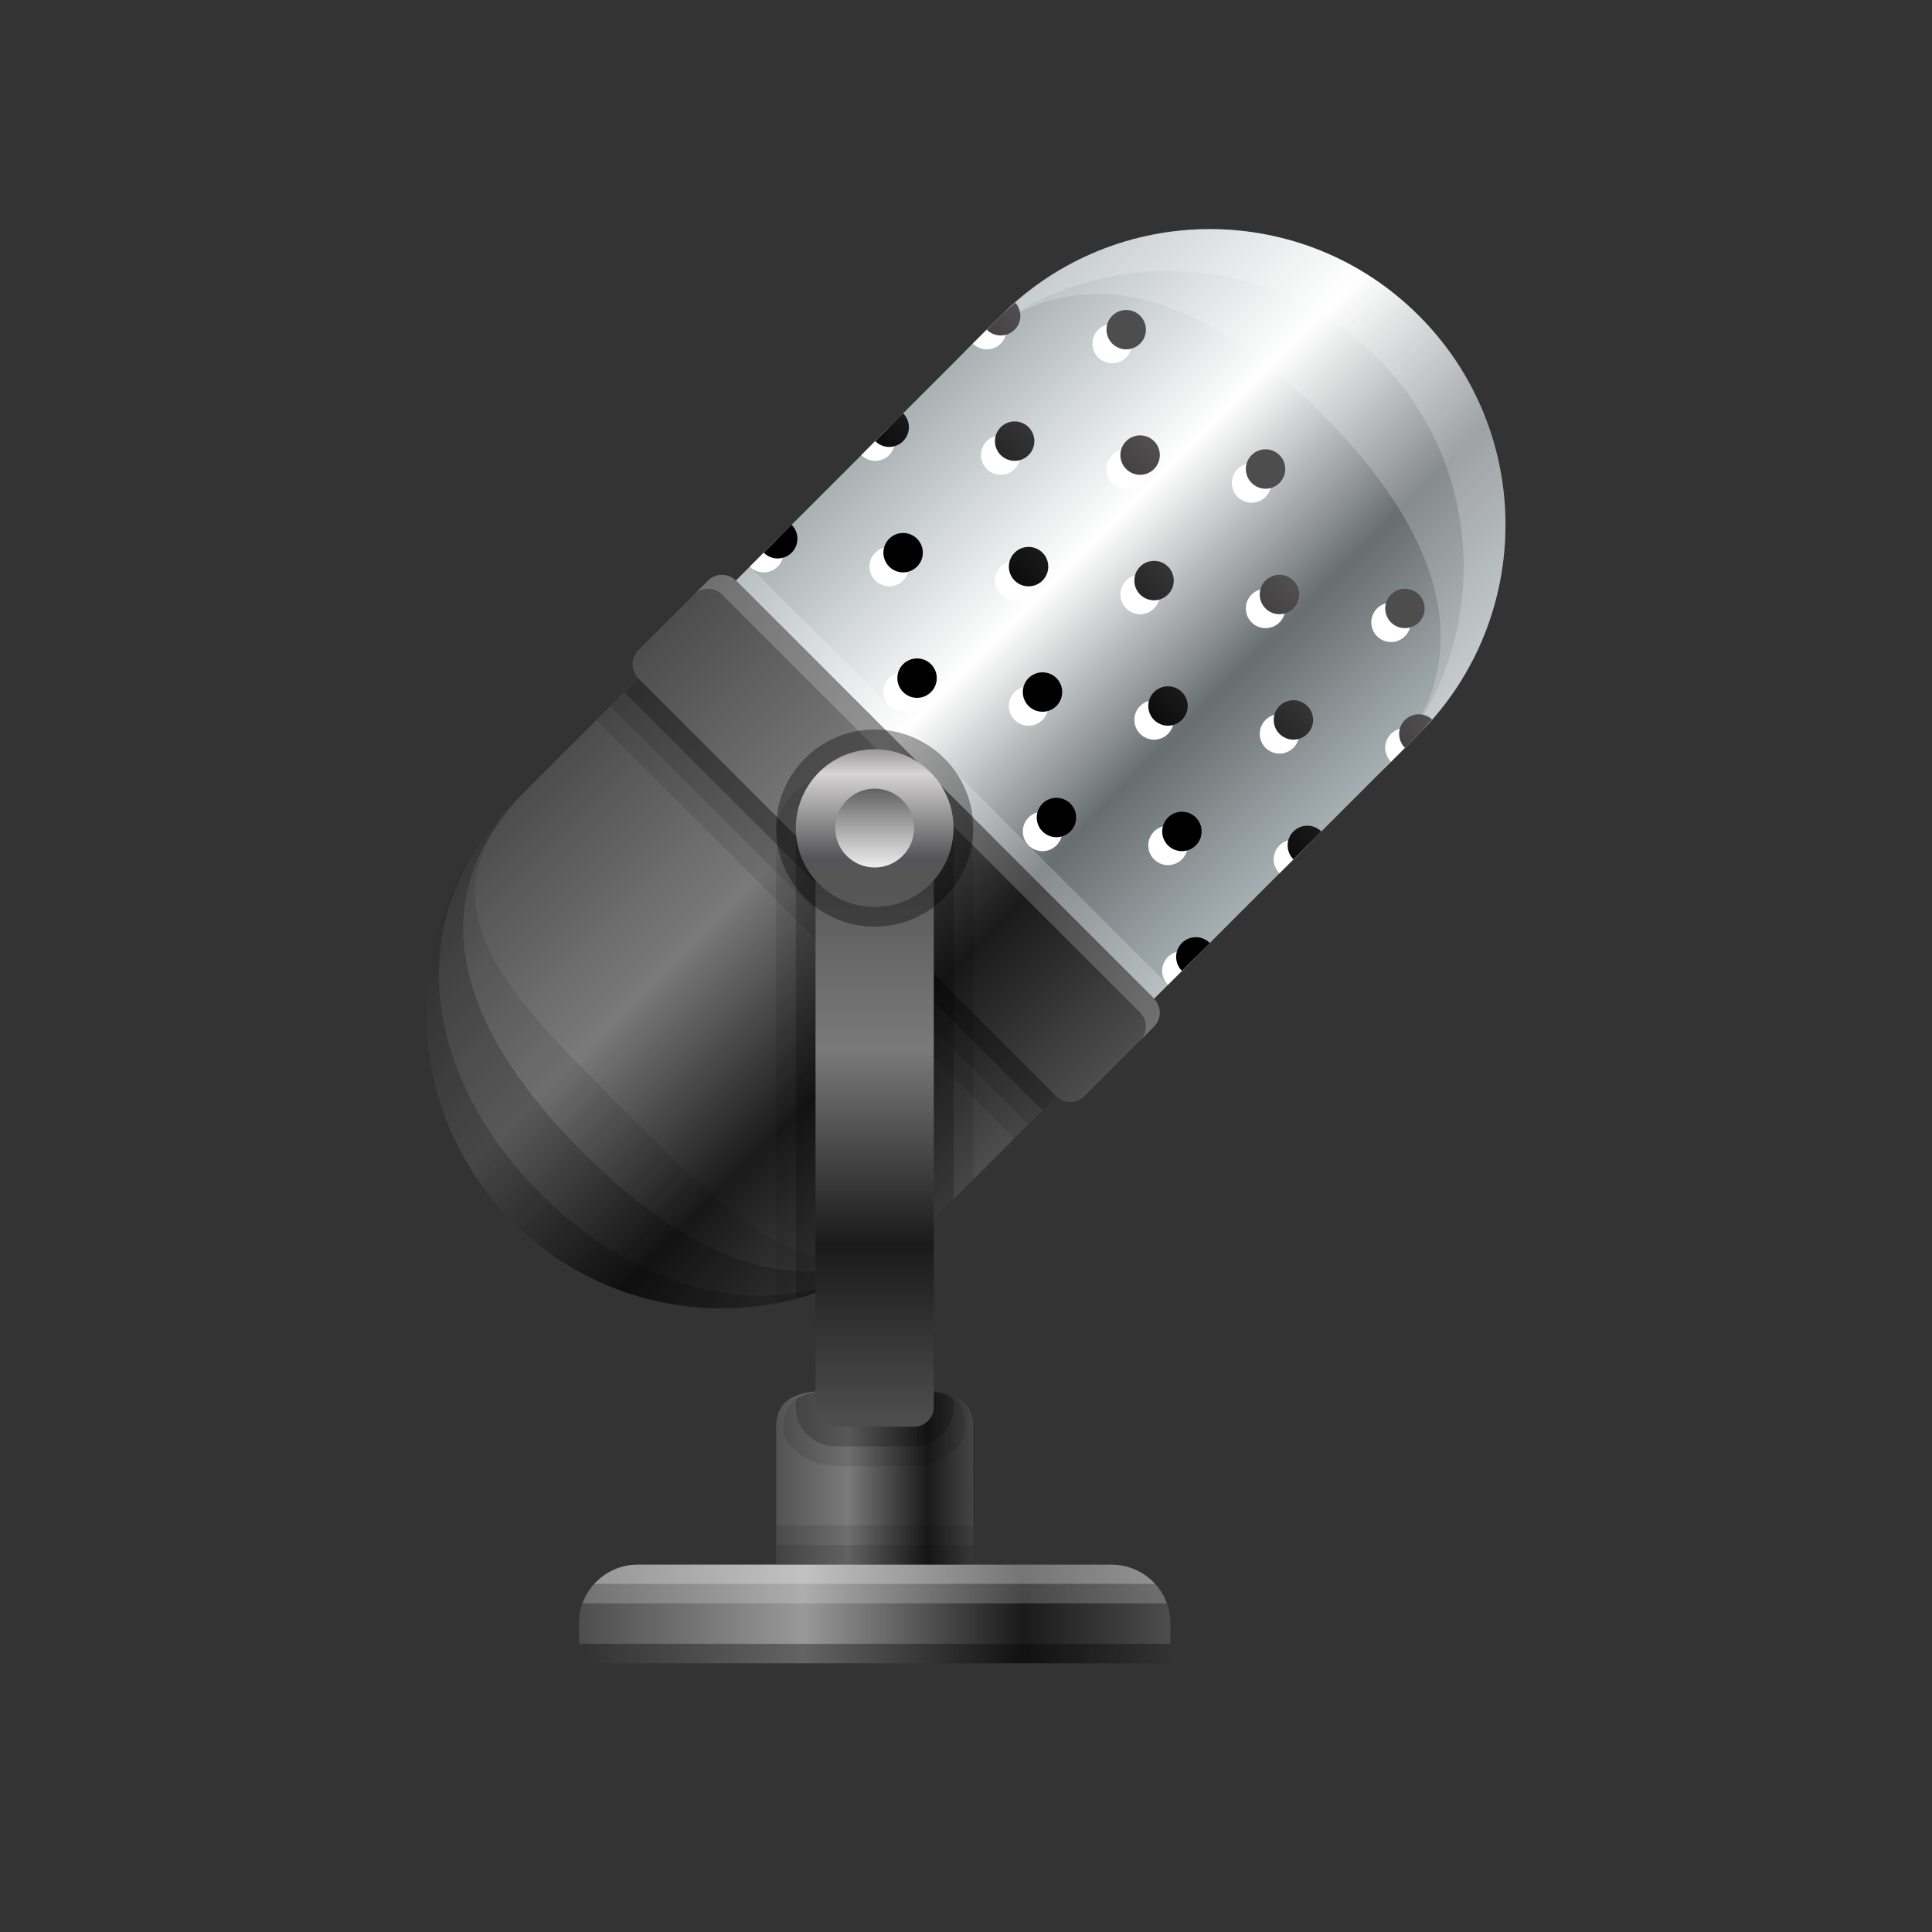<?xml version="1.0" encoding="UTF-8"?>
<!DOCTYPE svg PUBLIC "-//W3C//DTD SVG 1.1 Tiny//EN" "http://www.w3.org/Graphics/SVG/1.1/DTD/svg11-tiny.dtd">
<svg baseProfile="tiny" height="60" viewBox="0 0 60 60" width="60" xmlns="http://www.w3.org/2000/svg" xmlns:xlink="http://www.w3.org/1999/xlink">
<rect x="0" y="0" width="60" height="60" fill="#333333" stroke="none"/>
<g>
<rect fill="none" height="60" width="60"/>
<path d="M45.756,20.456L45.756,20.456c1.752-3.447,1.191-7.768-1.692-10.65 c-2.882-2.882-7.203-3.443-10.649-1.692c0,0,0,0,0,0c-0.002,0.001-0.002,0.001-0.004,0.002c-0.84,0.427-1.629,0.987-2.333,1.69 l-8.224,8.225c-0.238-0.238-0.627-0.238-0.866,0l-0.433,0.433c0,0,0,0,0-0.001l-1.731,1.732c-0.238,0.238-0.238,0.627,0,0.866 l-3.896,3.896c-3.585,3.586-3.585,9.401,0,12.987c2.313,2.312,5.55,3.124,8.52,2.456c0.143-0.033,0.285-0.065,0.426-0.104 c0.119-0.034,0.239-0.069,0.357-0.108c0.032-0.011,0.065-0.019,0.098-0.029v3.061c-0.707,0.068-1.224,0.319-1.224,1.104v4.27h-4.298 c-0.132,0-0.26,0.016-0.384,0.042c-0.021,0.004-0.039,0.013-0.061,0.018c-0.105,0.026-0.206,0.059-0.302,0.102 c-0.01,0.004-0.018,0.01-0.027,0.014c-0.619,0.289-1.05,0.906-1.05,1.627v0.402c0,0.065,0.003,0.131,0.011,0.265 c0.006,0.122,0.015,0.3,0.027,0.592h0h18.288h0.001c0.025-0.608,0.039-0.73,0.039-0.856v-0.402c0-0.721-0.432-1.338-1.051-1.626 c-0.01-0.005-0.018-0.011-0.027-0.015c-0.096-0.043-0.197-0.074-0.301-0.101c-0.021-0.005-0.041-0.014-0.061-0.019 c-0.125-0.025-0.253-0.041-0.385-0.041h-4.298l-0.001-4.27c0-0.785-0.517-1.036-1.223-1.104v-5.362l3.809-3.809 c0.239,0.237,0.628,0.237,0.867,0l2.164-2.164c0.237-0.238,0.237-0.628,0-0.866c0,0,8.499-8.524,8.632-8.675c0,0,0,0,0-0.001 c0.514-0.584,0.943-1.215,1.283-1.882C45.754,20.458,45.756,20.457,45.756,20.456z" fill-opacity="0.1" stroke-opacity="0.1"/>
<linearGradient gradientUnits="userSpaceOnUse" id="SVGID_1" x1="30.23" x2="43.21" y1="10.69" y2="23.68">
<stop offset="0" stop-color="#A8B1B3"/>
<stop offset="0.38" stop-color="#FFFFFF"/>
<stop offset="0.71" stop-color="#686E70"/>
<stop offset="1" stop-color="#A6B0B3"/>
</linearGradient>
<path d="M44.064,9.805c-3.584-3.586-9.4-3.586-12.986,0l-8.225,8.225L35.84,31.017l8.225-8.226 C47.65,19.205,47.651,13.391,44.064,9.805z" fill="url(#SVGID_1)"/>
<path d="M44.064,9.805c-3.584-3.586-9.4-3.586-12.986,0l-1.299,1.298 c3.586-3.586,7.669-1.854,11.256,1.731c3.586,3.587,5.316,7.669,1.73,11.255l1.299-1.298C47.65,19.205,47.651,13.391,44.064,9.805z" fill="#FFFFFF" fill-opacity="0.2" stroke-opacity="0.2"/>
<path d="M44.064,9.805c-3.584-3.586-9.4-3.586-12.986,0l-1.299,1.298 c3.586-3.586,9.401-3.586,12.986,0c3.587,3.587,3.586,9.4,0,12.986l1.299-1.298C47.65,19.205,47.651,13.391,44.064,9.805z" fill="#FFFFFF" fill-opacity="0.2" stroke-opacity="0.2"/>
<linearGradient gradientUnits="userSpaceOnUse" id="SVGID_2" x1="16.16" x2="29.14" y1="24.76" y2="37.75">
<stop offset="0" stop-color="#4D4D4D"/>
<stop offset="0.38" stop-color="#7A7A7A"/>
<stop offset="0.71" stop-color="#1A1A1A"/>
<stop offset="1" stop-color="#4D4D4D"/>
</linearGradient>
<path d="M22.854,18.03l-6.927,6.926c-3.585,3.586-3.585,9.402,0,12.988 c3.586,3.586,9.4,3.586,12.987,0l6.926-6.926L22.854,18.03z" fill="url(#SVGID_2)"/>
<path d="M19.39,34.479c-3.585-3.585-6.617-6.369-3.03-9.956l-0.433,0.433 c-3.585,3.586-3.585,9.401,0,12.987c3.586,3.587,9.4,3.587,12.987,0l0.433-0.433C25.76,41.096,22.977,38.066,19.39,34.479z" fill-opacity="0.1" stroke-opacity="0.1"/>
<path d="M18.092,35.777c-3.586-3.585-5.318-7.668-1.732-11.255l-0.433,0.433 c-3.585,3.586-3.585,9.401,0,12.987c3.586,3.587,9.4,3.587,12.987,0l0.433-0.433C25.76,41.096,21.678,39.365,18.092,35.777z" fill-opacity="0.2" stroke-opacity="0.2"/>
<path d="M16.793,37.076c-3.586-3.585-4.452-8.534-0.867-12.121l0,0 c-3.585,3.586-3.585,9.401,0,12.987c3.586,3.587,9.4,3.587,12.987,0l0,0C25.327,41.529,20.379,40.664,16.793,37.076z" fill-opacity="0.2" stroke-opacity="0.2"/>
<linearGradient gradientUnits="userSpaceOnUse" id="SVGID_3" x1="20.92" x2="34.77" y1="19.14" y2="32.99">
<stop offset="0" stop-color="#4D4D4D"/>
<stop offset="0.38" stop-color="#7A7A7A"/>
<stop offset="0.71" stop-color="#1A1A1A"/>
<stop offset="1" stop-color="#4D4D4D"/>
</linearGradient>
<path d="M33.676,34.047c-0.239,0.237-0.627,0.237-0.867,0L19.823,21.06 c-0.238-0.238-0.238-0.627,0-0.866l2.164-2.164c0.239-0.238,0.628-0.238,0.866,0L35.84,31.017c0.238,0.238,0.238,0.628,0,0.866 L33.676,34.047z" fill="url(#SVGID_3)"/>
<path d="M35.84,31.017L22.854,18.03c-0.238-0.238-0.627-0.238-0.866,0 l-0.433,0.433c0.239-0.238,0.627-0.238,0.866,0l12.987,12.986c0.238,0.238,0.238,0.627,0,0.865l0.433-0.432 C36.078,31.645,36.078,31.255,35.84,31.017z" fill="#FFFFFF" fill-opacity="0.2" stroke-opacity="0.2"/>
<rect fill-opacity="0.1" height="0.611" stroke-opacity="0.1" transform="matrix(-0.707 -0.707 0.707 -0.707 22.83 66.726)" width="18.365" x="16.052" y="28.329"/>
<rect fill="#FFFFFF" fill-opacity="0.2" height="0.613" stroke-opacity="0.2" transform="matrix(-0.707 -0.707 0.707 -0.707 33.282 62.397)" width="18.366" x="20.38" y="24"/>
<rect fill-opacity="0.2" height="0.613" stroke-opacity="0.2" transform="matrix(-0.707 -0.707 0.707 -0.707 23.875 66.294)" width="18.365" x="16.485" y="27.896"/>
<rect fill-opacity="0.4" height="0.613" stroke-opacity="0.4" transform="matrix(-0.707 -0.707 0.707 -0.707 24.921 65.861)" width="18.365" x="16.918" y="27.463"/>
<path d="M24.152,17.597c0.239-0.239,0.239-0.626,0-0.866l-0.866,0.866 C23.525,17.836,23.913,17.836,24.152,17.597z" fill="#FFFFFF"/>
<path d="M27.614,14.133c0.24-0.239,0.24-0.625,0-0.866l-0.865,0.866 C26.988,14.373,27.376,14.373,27.614,14.133z" fill="#FFFFFF"/>
<path d="M31.078,10.671c0.231-0.231,0.234-0.6,0.018-0.839c-0.152,0.133-0.307,0.262-0.451,0.406 l-0.433,0.433C30.451,10.909,30.838,10.909,31.078,10.671z" fill="#FFFFFF"/>
<circle cx="27.614" cy="17.597" fill="#FFFFFF" r="0.612"/>
<circle cx="31.078" cy="14.133" fill="#FFFFFF" r="0.612"/>
<circle cx="34.541" cy="10.671" fill="#FFFFFF" r="0.612"/>
<circle cx="28.047" cy="21.492" fill="#FFFFFF" r="0.612"/>
<circle cx="31.511" cy="18.03" fill="#FFFFFF" r="0.612"/>
<circle cx="34.975" cy="14.566" fill="#FFFFFF" r="0.612"/>
<path d="M36.273,29.718c-0.24,0.24-0.24,0.626,0,0.866l0.865-0.866 C36.898,29.479,36.512,29.479,36.273,29.718z" fill="#FFFFFF"/>
<path d="M39.735,26.255c-0.239,0.239-0.239,0.626,0,0.866l0.866-0.866 C40.362,26.015,39.975,26.016,39.735,26.255z" fill="#FFFFFF"/>
<path d="M44.039,22.774c-0.24-0.217-0.608-0.215-0.84,0.017c-0.24,0.239-0.24,0.626,0,0.866l0.432-0.433 C43.775,23.079,43.906,22.926,44.039,22.774z" fill="#FFFFFF"/>
<circle cx="36.273" cy="26.255" fill="#FFFFFF" r="0.612"/>
<circle cx="39.735" cy="22.792" fill="#FFFFFF" r="0.612"/>
<circle cx="43.199" cy="19.328" fill="#FFFFFF" r="0.612"/>
<circle cx="32.376" cy="25.821" fill="#FFFFFF" r="0.612"/>
<circle cx="35.84" cy="22.358" fill="#FFFFFF" r="0.612"/>
<circle cx="39.303" cy="18.896" fill="#FFFFFF" r="0.612"/>
<circle cx="31.943" cy="21.925" fill="#FFFFFF" r="0.612"/>
<circle cx="35.407" cy="18.463" fill="#FFFFFF" r="0.612"/>
<circle cx="38.869" cy="15" fill="#FFFFFF" r="0.612"/>
<linearGradient gradientUnits="userSpaceOnUse" id="SVGID_4" x1="33.64" x2="23.87" y1="7.71" y2="17.49">
<stop offset="0" stop-color="#4D4D4D"/>
<stop offset="0.2" stop-color="#504E4E"/>
<stop offset="0.72" stop-color="#000000"/>
<stop offset="1" stop-color="#000000"/>
</linearGradient>
<path d="M24.585,17.164c0.239-0.239,0.239-0.626,0-0.866l-0.866,0.866 C23.958,17.404,24.346,17.403,24.585,17.164z" fill="url(#SVGID_4)"/>
<path d="M28.047,13.7c0.239-0.238,0.239-0.626,0-0.865L27.182,13.7 C27.421,13.94,27.809,13.94,28.047,13.7z" fill="url(#SVGID_4)"/>
<path d="M31.511,10.238c0.231-0.231,0.234-0.599,0.018-0.839c-0.151,0.133-0.306,0.262-0.45,0.407 l-0.434,0.433C30.884,10.477,31.271,10.477,31.511,10.238z" fill="url(#SVGID_4)"/>
<circle cx="28.047" cy="17.164" fill="url(#SVGID_4)" r="0.612"/>
<circle cx="31.511" cy="13.7" fill="url(#SVGID_4)" r="0.612"/>
<circle cx="34.975" cy="10.238" fill="url(#SVGID_4)" r="0.612"/>
<circle cx="28.48" cy="21.06" fill="url(#SVGID_4)" r="0.612"/>
<circle cx="31.943" cy="17.597" fill="url(#SVGID_4)" r="0.612"/>
<circle cx="35.407" cy="14.133" fill="url(#SVGID_4)" r="0.612"/>
<path d="M36.705,29.285c-0.238,0.239-0.238,0.626,0,0.866l0.866-0.866 C37.332,29.045,36.945,29.046,36.705,29.285z" fill="url(#SVGID_4)"/>
<path d="M40.168,25.822c-0.239,0.239-0.239,0.626,0,0.866l0.866-0.866 C40.795,25.582,40.408,25.583,40.168,25.822z" fill="url(#SVGID_4)"/>
<path d="M44.473,22.342c-0.241-0.217-0.609-0.215-0.842,0.017c-0.238,0.239-0.238,0.626,0,0.865 l0.434-0.433C44.209,22.646,44.34,22.493,44.473,22.342z" fill="url(#SVGID_4)"/>
<circle cx="36.705" cy="25.821" fill="url(#SVGID_4)" r="0.612"/>
<circle cx="40.168" cy="22.358" fill="url(#SVGID_4)" r="0.612"/>
<circle cx="43.631" cy="18.896" fill="url(#SVGID_4)" r="0.612"/>
<circle cx="32.809" cy="25.389" fill="url(#SVGID_4)" r="0.612"/>
<circle cx="36.273" cy="21.925" fill="url(#SVGID_4)" r="0.612"/>
<circle cx="39.735" cy="18.463" fill="url(#SVGID_4)" r="0.612"/>
<circle cx="32.376" cy="21.492" fill="url(#SVGID_4)" r="0.612"/>
<circle cx="35.84" cy="18.03" fill="url(#SVGID_4)" r="0.612"/>
<circle cx="39.303" cy="14.566" fill="url(#SVGID_4)" r="0.612"/>
<linearGradient gradientUnits="userSpaceOnUse" id="SVGID_25" x1="30.48" x2="23.8" y1="46.86" y2="46.86">
<stop offset="0" stop-color="#4D4D4D"/>
<stop offset="0.25" stop-color="#1A1A1A"/>
<stop offset="0.62" stop-color="#7A7A7A"/>
<stop offset="1" stop-color="#4D4D4D"/>
</linearGradient>
<path d="M30.225,48.788c-0.001,0.966-0.778,1.75-1.738,1.75H25.84c-0.959,0-1.737-0.784-1.737-1.749 v-4.468c0-0.966,0.778-1.13,1.737-1.13l2.646,0.001c0.96-0.001,1.737,0.163,1.737,1.129L30.225,48.788z" fill="url(#SVGID_25)"/>
<linearGradient gradientUnits="userSpaceOnUse" id="SVGID_26" x1="17.98" x2="36.35" y1="50.12" y2="50.12">
<stop offset="0" stop-color="#4D4D4D"/>
<stop offset="0.38" stop-color="#999999"/>
<stop offset="0.75" stop-color="#1A1A1A"/>
<stop offset="1" stop-color="#4D4D4D"/>
</linearGradient>
<path d="M36.309,51.652c0.025-0.609,0.039-0.73,0.039-0.856v-0.401c0-0.996-0.816-1.803-1.824-1.803 H19.805c-1.007,0-1.824,0.807-1.824,1.803v0.401c0,0.126,0.013,0.247,0.039,0.856H36.309z" fill="url(#SVGID_26)"/>
<path d="M18.093,49.793h18.142c-0.08-0.225-0.203-0.427-0.361-0.602 H18.455C18.297,49.366,18.174,49.568,18.093,49.793z" fill="#FFFFFF" fill-opacity="0.2" stroke-opacity="0.2"/>
<path d="M17.991,51.051c0.006,0.123,0.016,0.304,0.028,0.602h18.289 c0.013-0.298,0.021-0.479,0.028-0.602H17.991z" fill-opacity="0.35" stroke-opacity="0.35"/>
<path d="M18.455,49.191h17.418c-0.333-0.366-0.811-0.6-1.35-0.6 H19.805C19.267,48.591,18.788,48.825,18.455,49.191z" fill="#FFFFFF" fill-opacity="0.4" stroke-opacity="0.4"/>
<path d="M29.995,44.564v-0.243c0-0.966-0.72-1.13-1.607-1.129l-2.449-0.001 c-0.887,0-1.607,0.164-1.607,1.13v0.243c0.312,0.572,0.911,0.965,1.607,0.965h2.449C29.084,45.529,29.683,45.137,29.995,44.564z" fill-opacity="0.1" stroke-opacity="0.1"/>
<path d="M29.613,43.693V43.46c-0.295-0.211-0.73-0.268-1.225-0.268l-2.449-0.001 c-0.494,0-0.93,0.058-1.224,0.269v0.233c0,0.676,0.549,1.225,1.224,1.225h2.449C29.063,44.918,29.613,44.369,29.613,43.693z" fill-opacity="0.2" stroke-opacity="0.2"/>
<path d="M28.914,37.943l1.312-1.312V25.939c0-0.237-0.049-0.461-0.13-0.668 l-1.038-1.038c-0.208-0.082-0.432-0.13-0.668-0.13H25.94c-1.012,0-1.836,0.824-1.836,1.836v14.535 C25.865,40.147,27.55,39.306,28.914,37.943z" fill-opacity="0.1" stroke-opacity="0.1"/>
<path d="M28.914,37.943l0.7-0.699V25.939c0-0.676-0.55-1.224-1.224-1.224H25.94 c-0.675,0-1.224,0.548-1.224,1.224v14.393C26.253,39.936,27.709,39.146,28.914,37.943z" fill-opacity="0.2" stroke-opacity="0.2"/>
<linearGradient gradientUnits="userSpaceOnUse" id="SVGID_27" x1="27.16" x2="27.16" y1="25.51" y2="44.04">
<stop offset="0" stop-color="#4D4D4D"/>
<stop offset="0.38" stop-color="#7A7A7A"/>
<stop offset="0.71" stop-color="#1A1A1A"/>
<stop offset="1" stop-color="#4D4D4D"/>
</linearGradient>
<path d="M29,43.693c0,0.338-0.273,0.612-0.612,0.612h-2.449c-0.338,0-0.612-0.274-0.612-0.612V25.939 c0-0.338,0.274-0.612,0.612-0.612h2.449c0.339,0,0.612,0.274,0.612,0.612V43.693z" fill="url(#SVGID_27)"/>
<path d="M27.164,28.778c-1.688,0-3.061-1.374-3.061-3.061 c0-1.688,1.373-3.061,3.061-3.061c1.687,0,3.061,1.373,3.061,3.061C30.225,27.404,28.851,28.778,27.164,28.778L27.164,28.778z" fill-opacity="0.35" stroke-opacity="0.35"/>
<linearGradient gradientUnits="userSpaceOnUse" id="SVGID_28" x1="27.16" x2="27.16" y1="23.31" y2="28.1">
<stop offset="0" stop-color="#9D9B9C"/>
<stop offset="0.15" stop-color="#D6D4D4"/>
<stop offset="0.7" stop-color="#555557"/>
<stop offset="0.99" stop-color="#575757"/>
<stop offset="1" stop-color="#575757"/>
</linearGradient>
<circle cx="27.164" cy="25.717" fill="url(#SVGID_28)" r="2.449"/>
<linearGradient gradientUnits="userSpaceOnUse" id="SVGID_29" x1="27.16" x2="27.16" y1="24.52" y2="26.91">
<stop offset="0" stop-color="#646464"/>
<stop offset="1" stop-color="#EBEBEB"/>
</linearGradient>
<path d="M27.164,26.941c-0.676,0-1.225-0.549-1.225-1.224s0.549-1.225,1.225-1.225 c0.674,0,1.224,0.549,1.224,1.225S27.838,26.941,27.164,26.941L27.164,26.941z" fill="url(#SVGID_29)"/>
<rect fill-opacity="0.2" height="0.612" stroke-opacity="0.2" width="6.122" x="24.103" y="47.979"/>
<rect fill-opacity="0.1" height="0.611" stroke-opacity="0.1" width="6.122" x="24.103" y="47.367"/>
<rect fill="none" height="59.996" width="59.996"/>
</g>
</svg>
